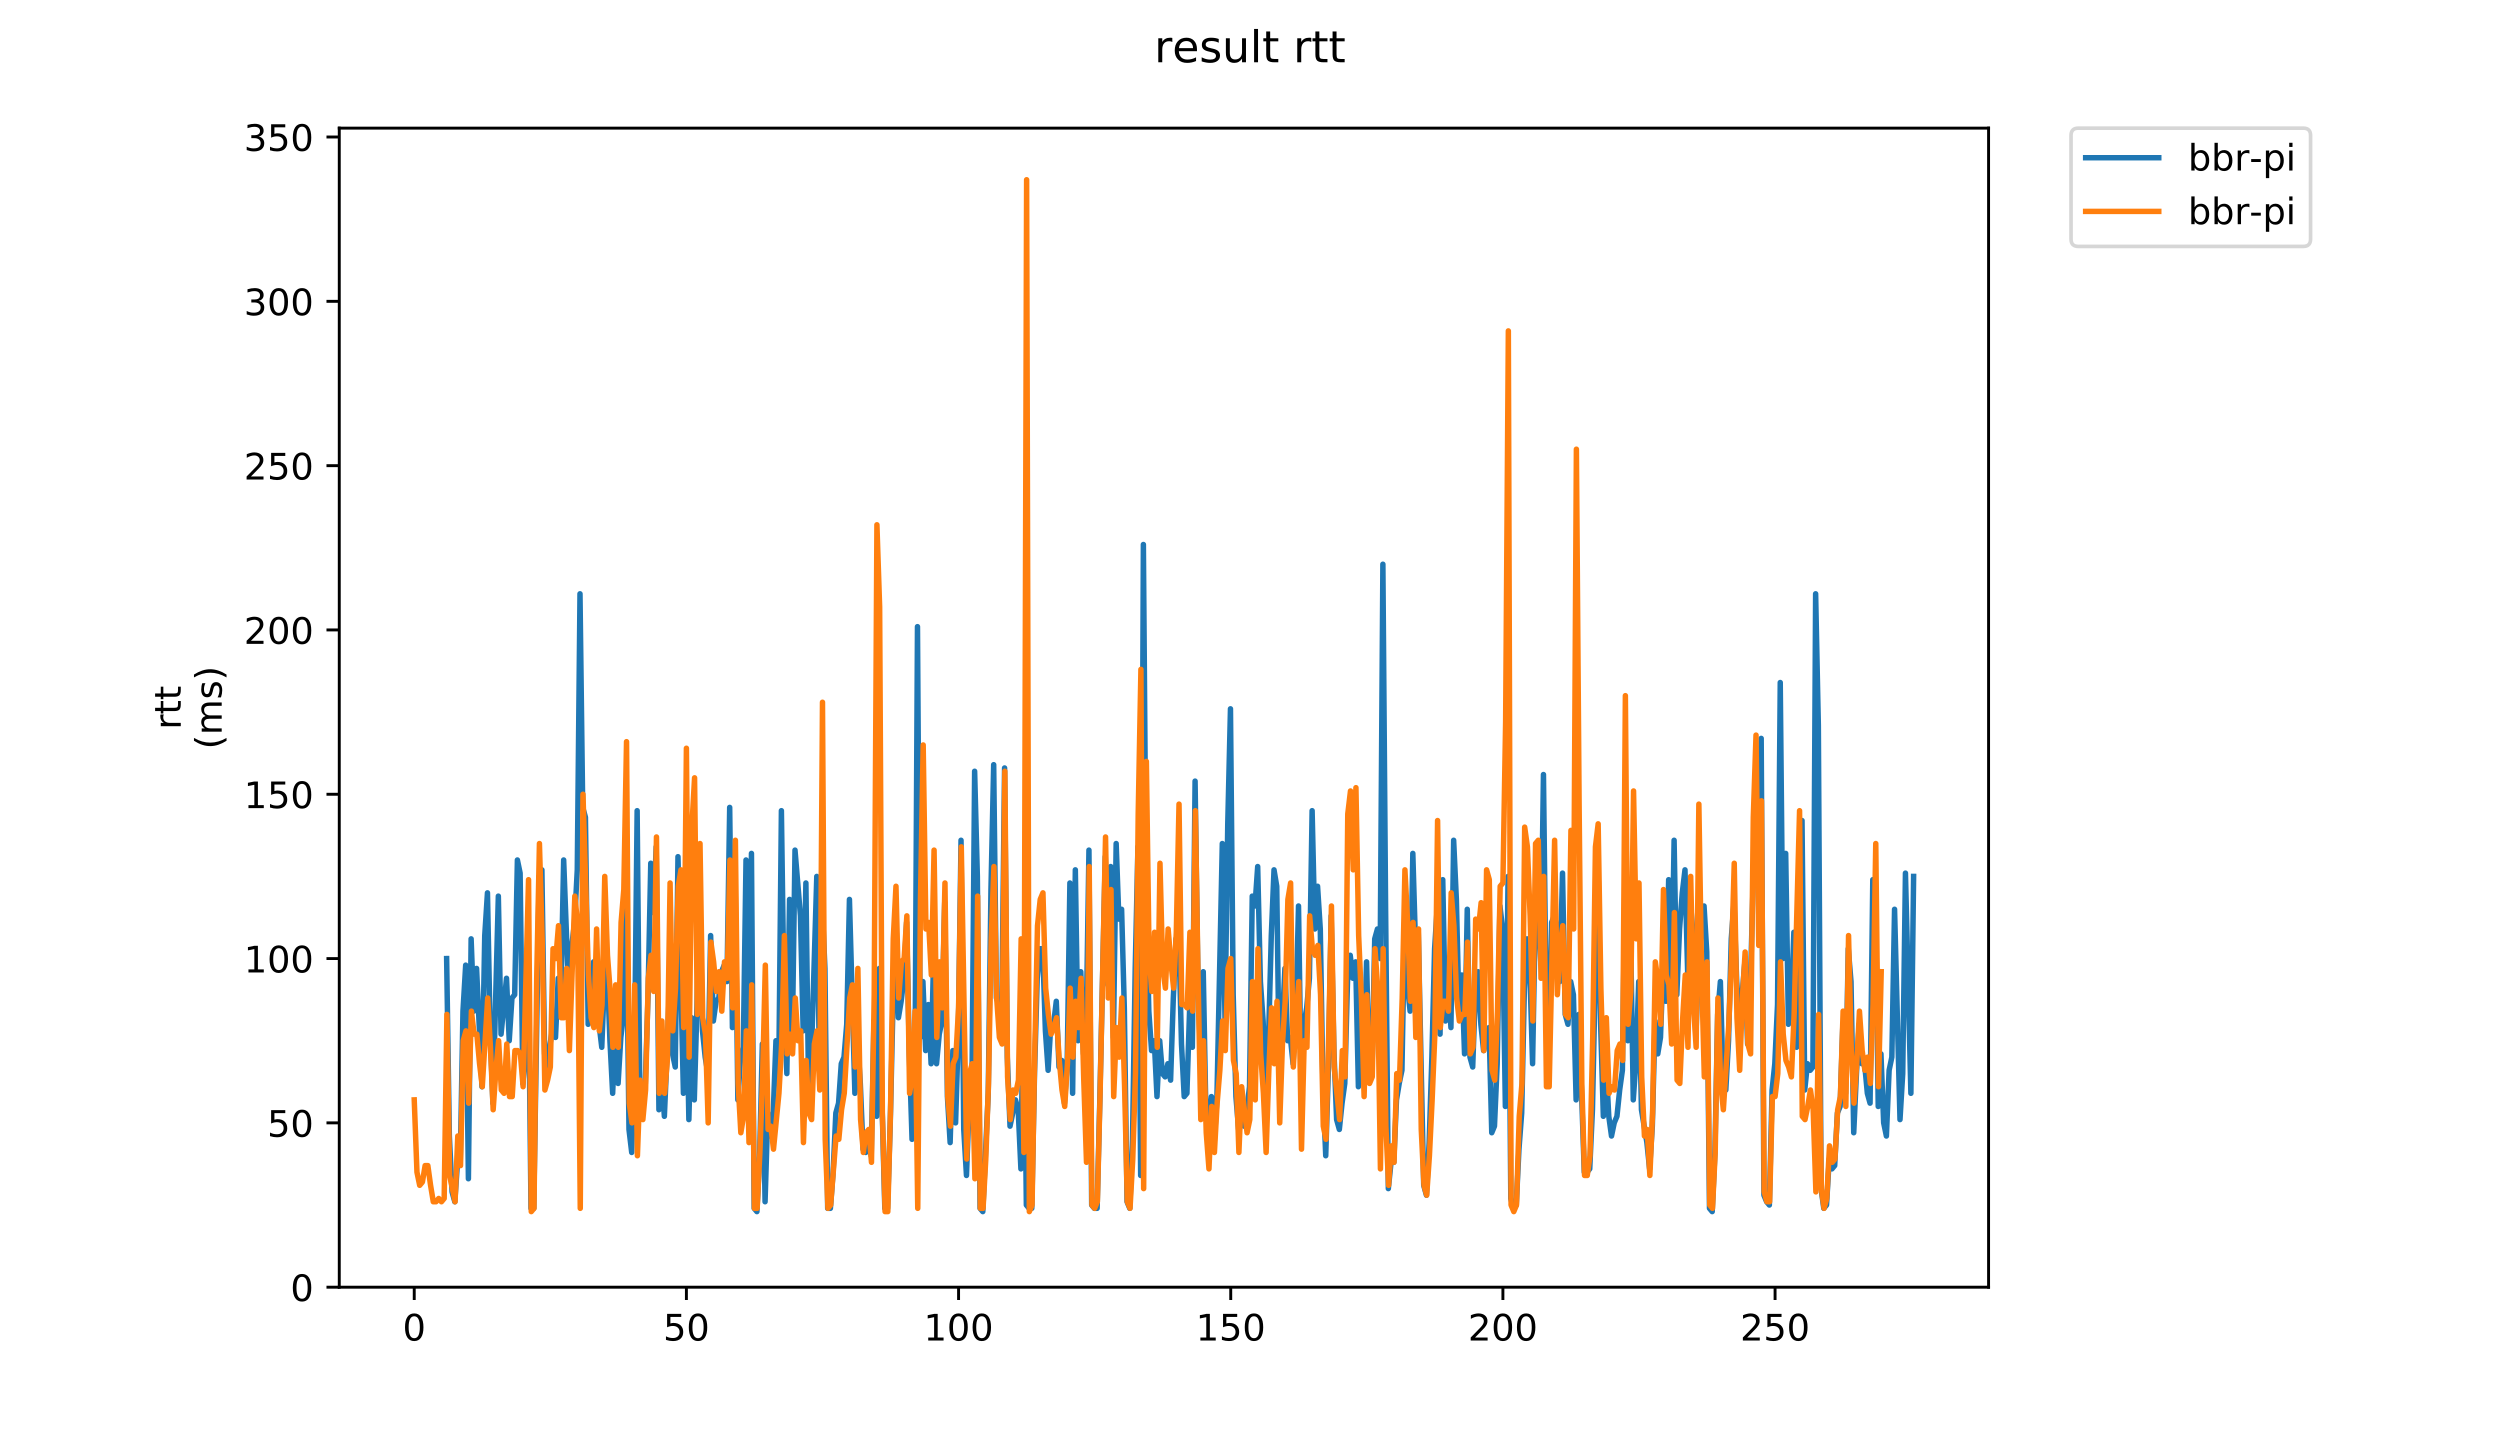 <?xml version="1.0" encoding="utf-8" standalone="no"?>
<!DOCTYPE svg PUBLIC "-//W3C//DTD SVG 1.1//EN"
  "http://www.w3.org/Graphics/SVG/1.1/DTD/svg11.dtd">
<!-- Created with matplotlib (https://matplotlib.org/) -->
<svg height="396pt" version="1.1" viewBox="0 0 684 396" width="684pt" xmlns="http://www.w3.org/2000/svg" xmlns:xlink="http://www.w3.org/1999/xlink">
 <defs>
  <style type="text/css">
*{stroke-linecap:butt;stroke-linejoin:round;}
  </style>
 </defs>
 <g id="figure_1">
  <g id="patch_1">
   <path d="M 0 396 
L 684 396 
L 684 0 
L 0 0 
z
" style="fill:#ffffff;"/>
  </g>
  <g id="axes_1">
   <g id="patch_2">
    <path d="M 92.824 352.174 
L 544.074 352.174 
L 544.074 35.062 
L 92.824 35.062 
z
" style="fill:#ffffff;"/>
   </g>
   <g id="matplotlib.axis_1">
    <g id="xtick_1">
     <g id="line2d_1">
      <defs>
       <path d="M 0 0 
L 0 3.5 
" id="m5949178cce" style="stroke:#000000;stroke-width:0.8;"/>
      </defs>
      <g>
       <use style="stroke:#000000;stroke-width:0.8;" x="113.335" xlink:href="#m5949178cce" y="352.174"/>
      </g>
     </g>
     <g id="text_1">
      <!-- 0 -->
      <defs>
       <path d="M 31.781 66.406 
Q 24.172 66.406 20.328 58.906 
Q 16.5 51.422 16.5 36.375 
Q 16.5 21.391 20.328 13.891 
Q 24.172 6.391 31.781 6.391 
Q 39.453 6.391 43.281 13.891 
Q 47.125 21.391 47.125 36.375 
Q 47.125 51.422 43.281 58.906 
Q 39.453 66.406 31.781 66.406 
z
M 31.781 74.219 
Q 44.047 74.219 50.516 64.516 
Q 56.984 54.828 56.984 36.375 
Q 56.984 17.969 50.516 8.266 
Q 44.047 -1.422 31.781 -1.422 
Q 19.531 -1.422 13.062 8.266 
Q 6.594 17.969 6.594 36.375 
Q 6.594 54.828 13.062 64.516 
Q 19.531 74.219 31.781 74.219 
z
" id="DejaVuSans-48"/>
      </defs>
      <g transform="translate(110.154 366.773)scale(0.1 -0.1)">
       <use xlink:href="#DejaVuSans-48"/>
      </g>
     </g>
    </g>
    <g id="xtick_2">
     <g id="line2d_2">
      <g>
       <use style="stroke:#000000;stroke-width:0.8;" x="187.8" xlink:href="#m5949178cce" y="352.174"/>
      </g>
     </g>
     <g id="text_2">
      <!-- 50 -->
      <defs>
       <path d="M 10.797 72.906 
L 49.516 72.906 
L 49.516 64.594 
L 19.828 64.594 
L 19.828 46.734 
Q 21.969 47.469 24.109 47.828 
Q 26.266 48.188 28.422 48.188 
Q 40.625 48.188 47.75 41.5 
Q 54.891 34.812 54.891 23.391 
Q 54.891 11.625 47.562 5.094 
Q 40.234 -1.422 26.906 -1.422 
Q 22.312 -1.422 17.547 -0.641 
Q 12.797 0.141 7.719 1.703 
L 7.719 11.625 
Q 12.109 9.234 16.797 8.062 
Q 21.484 6.891 26.703 6.891 
Q 35.156 6.891 40.078 11.328 
Q 45.016 15.766 45.016 23.391 
Q 45.016 31 40.078 35.438 
Q 35.156 39.891 26.703 39.891 
Q 22.75 39.891 18.812 39.016 
Q 14.891 38.141 10.797 36.281 
z
" id="DejaVuSans-53"/>
      </defs>
      <g transform="translate(181.437 366.773)scale(0.1 -0.1)">
       <use xlink:href="#DejaVuSans-53"/>
       <use x="63.623" xlink:href="#DejaVuSans-48"/>
      </g>
     </g>
    </g>
    <g id="xtick_3">
     <g id="line2d_3">
      <g>
       <use style="stroke:#000000;stroke-width:0.8;" x="262.265" xlink:href="#m5949178cce" y="352.174"/>
      </g>
     </g>
     <g id="text_3">
      <!-- 100 -->
      <defs>
       <path d="M 12.406 8.297 
L 28.516 8.297 
L 28.516 63.922 
L 10.984 60.406 
L 10.984 69.391 
L 28.422 72.906 
L 38.281 72.906 
L 38.281 8.297 
L 54.391 8.297 
L 54.391 0 
L 12.406 0 
z
" id="DejaVuSans-49"/>
      </defs>
      <g transform="translate(252.721 366.773)scale(0.1 -0.1)">
       <use xlink:href="#DejaVuSans-49"/>
       <use x="63.623" xlink:href="#DejaVuSans-48"/>
       <use x="127.246" xlink:href="#DejaVuSans-48"/>
      </g>
     </g>
    </g>
    <g id="xtick_4">
     <g id="line2d_4">
      <g>
       <use style="stroke:#000000;stroke-width:0.8;" x="336.729" xlink:href="#m5949178cce" y="352.174"/>
      </g>
     </g>
     <g id="text_4">
      <!-- 150 -->
      <g transform="translate(327.185 366.773)scale(0.1 -0.1)">
       <use xlink:href="#DejaVuSans-49"/>
       <use x="63.623" xlink:href="#DejaVuSans-53"/>
       <use x="127.246" xlink:href="#DejaVuSans-48"/>
      </g>
     </g>
    </g>
    <g id="xtick_5">
     <g id="line2d_5">
      <g>
       <use style="stroke:#000000;stroke-width:0.8;" x="411.194" xlink:href="#m5949178cce" y="352.174"/>
      </g>
     </g>
     <g id="text_5">
      <!-- 200 -->
      <defs>
       <path d="M 19.188 8.297 
L 53.609 8.297 
L 53.609 0 
L 7.328 0 
L 7.328 8.297 
Q 12.938 14.109 22.625 23.891 
Q 32.328 33.688 34.812 36.531 
Q 39.547 41.844 41.422 45.531 
Q 43.312 49.219 43.312 52.781 
Q 43.312 58.594 39.234 62.25 
Q 35.156 65.922 28.609 65.922 
Q 23.969 65.922 18.812 64.312 
Q 13.672 62.703 7.812 59.422 
L 7.812 69.391 
Q 13.766 71.781 18.938 73 
Q 24.125 74.219 28.422 74.219 
Q 39.75 74.219 46.484 68.547 
Q 53.219 62.891 53.219 53.422 
Q 53.219 48.922 51.531 44.891 
Q 49.859 40.875 45.406 35.406 
Q 44.188 33.984 37.641 27.219 
Q 31.109 20.453 19.188 8.297 
z
" id="DejaVuSans-50"/>
      </defs>
      <g transform="translate(401.65 366.773)scale(0.1 -0.1)">
       <use xlink:href="#DejaVuSans-50"/>
       <use x="63.623" xlink:href="#DejaVuSans-48"/>
       <use x="127.246" xlink:href="#DejaVuSans-48"/>
      </g>
     </g>
    </g>
    <g id="xtick_6">
     <g id="line2d_6">
      <g>
       <use style="stroke:#000000;stroke-width:0.8;" x="485.659" xlink:href="#m5949178cce" y="352.174"/>
      </g>
     </g>
     <g id="text_6">
      <!-- 250 -->
      <g transform="translate(476.115 366.773)scale(0.1 -0.1)">
       <use xlink:href="#DejaVuSans-50"/>
       <use x="63.623" xlink:href="#DejaVuSans-53"/>
       <use x="127.246" xlink:href="#DejaVuSans-48"/>
      </g>
     </g>
    </g>
   </g>
   <g id="matplotlib.axis_2">
    <g id="ytick_1">
     <g id="line2d_7">
      <defs>
       <path d="M 0 0 
L -3.5 0 
" id="m0027d724c8" style="stroke:#000000;stroke-width:0.8;"/>
      </defs>
      <g>
       <use style="stroke:#000000;stroke-width:0.8;" x="92.824" xlink:href="#m0027d724c8" y="352.174"/>
      </g>
     </g>
     <g id="text_7">
      <!-- 0 -->
      <g transform="translate(79.461 355.973)scale(0.1 -0.1)">
       <use xlink:href="#DejaVuSans-48"/>
      </g>
     </g>
    </g>
    <g id="ytick_2">
     <g id="line2d_8">
      <g>
       <use style="stroke:#000000;stroke-width:0.8;" x="92.824" xlink:href="#m0027d724c8" y="307.219"/>
      </g>
     </g>
     <g id="text_8">
      <!-- 50 -->
      <g transform="translate(73.099 311.019)scale(0.1 -0.1)">
       <use xlink:href="#DejaVuSans-53"/>
       <use x="63.623" xlink:href="#DejaVuSans-48"/>
      </g>
     </g>
    </g>
    <g id="ytick_3">
     <g id="line2d_9">
      <g>
       <use style="stroke:#000000;stroke-width:0.8;" x="92.824" xlink:href="#m0027d724c8" y="262.264"/>
      </g>
     </g>
     <g id="text_9">
      <!-- 100 -->
      <g transform="translate(66.736 266.064)scale(0.1 -0.1)">
       <use xlink:href="#DejaVuSans-49"/>
       <use x="63.623" xlink:href="#DejaVuSans-48"/>
       <use x="127.246" xlink:href="#DejaVuSans-48"/>
      </g>
     </g>
    </g>
    <g id="ytick_4">
     <g id="line2d_10">
      <g>
       <use style="stroke:#000000;stroke-width:0.8;" x="92.824" xlink:href="#m0027d724c8" y="217.31"/>
      </g>
     </g>
     <g id="text_10">
      <!-- 150 -->
      <g transform="translate(66.736 221.109)scale(0.1 -0.1)">
       <use xlink:href="#DejaVuSans-49"/>
       <use x="63.623" xlink:href="#DejaVuSans-53"/>
       <use x="127.246" xlink:href="#DejaVuSans-48"/>
      </g>
     </g>
    </g>
    <g id="ytick_5">
     <g id="line2d_11">
      <g>
       <use style="stroke:#000000;stroke-width:0.8;" x="92.824" xlink:href="#m0027d724c8" y="172.355"/>
      </g>
     </g>
     <g id="text_11">
      <!-- 200 -->
      <g transform="translate(66.736 176.154)scale(0.1 -0.1)">
       <use xlink:href="#DejaVuSans-50"/>
       <use x="63.623" xlink:href="#DejaVuSans-48"/>
       <use x="127.246" xlink:href="#DejaVuSans-48"/>
      </g>
     </g>
    </g>
    <g id="ytick_6">
     <g id="line2d_12">
      <g>
       <use style="stroke:#000000;stroke-width:0.8;" x="92.824" xlink:href="#m0027d724c8" y="127.4"/>
      </g>
     </g>
     <g id="text_12">
      <!-- 250 -->
      <g transform="translate(66.736 131.199)scale(0.1 -0.1)">
       <use xlink:href="#DejaVuSans-50"/>
       <use x="63.623" xlink:href="#DejaVuSans-53"/>
       <use x="127.246" xlink:href="#DejaVuSans-48"/>
      </g>
     </g>
    </g>
    <g id="ytick_7">
     <g id="line2d_13">
      <g>
       <use style="stroke:#000000;stroke-width:0.8;" x="92.824" xlink:href="#m0027d724c8" y="82.445"/>
      </g>
     </g>
     <g id="text_13">
      <!-- 300 -->
      <defs>
       <path d="M 40.578 39.312 
Q 47.656 37.797 51.625 33 
Q 55.609 28.219 55.609 21.188 
Q 55.609 10.406 48.188 4.484 
Q 40.766 -1.422 27.094 -1.422 
Q 22.516 -1.422 17.656 -0.516 
Q 12.797 0.391 7.625 2.203 
L 7.625 11.719 
Q 11.719 9.328 16.594 8.109 
Q 21.484 6.891 26.812 6.891 
Q 36.078 6.891 40.938 10.547 
Q 45.797 14.203 45.797 21.188 
Q 45.797 27.641 41.281 31.266 
Q 36.766 34.906 28.719 34.906 
L 20.219 34.906 
L 20.219 43.016 
L 29.109 43.016 
Q 36.375 43.016 40.234 45.922 
Q 44.094 48.828 44.094 54.297 
Q 44.094 59.906 40.109 62.906 
Q 36.141 65.922 28.719 65.922 
Q 24.656 65.922 20.016 65.031 
Q 15.375 64.156 9.812 62.312 
L 9.812 71.094 
Q 15.438 72.656 20.344 73.438 
Q 25.25 74.219 29.594 74.219 
Q 40.828 74.219 47.359 69.109 
Q 53.906 64.016 53.906 55.328 
Q 53.906 49.266 50.438 45.094 
Q 46.969 40.922 40.578 39.312 
z
" id="DejaVuSans-51"/>
      </defs>
      <g transform="translate(66.736 86.244)scale(0.1 -0.1)">
       <use xlink:href="#DejaVuSans-51"/>
       <use x="63.623" xlink:href="#DejaVuSans-48"/>
       <use x="127.246" xlink:href="#DejaVuSans-48"/>
      </g>
     </g>
    </g>
    <g id="ytick_8">
     <g id="line2d_14">
      <g>
       <use style="stroke:#000000;stroke-width:0.8;" x="92.824" xlink:href="#m0027d724c8" y="37.49"/>
      </g>
     </g>
     <g id="text_14">
      <!-- 350 -->
      <g transform="translate(66.736 41.289)scale(0.1 -0.1)">
       <use xlink:href="#DejaVuSans-51"/>
       <use x="63.623" xlink:href="#DejaVuSans-53"/>
       <use x="127.246" xlink:href="#DejaVuSans-48"/>
      </g>
     </g>
    </g>
    <g id="text_15">
     <!-- rtt -->
     <defs>
      <path d="M 41.109 46.297 
Q 39.594 47.172 37.812 47.578 
Q 36.031 48 33.891 48 
Q 26.266 48 22.188 43.047 
Q 18.109 38.094 18.109 28.812 
L 18.109 0 
L 9.078 0 
L 9.078 54.688 
L 18.109 54.688 
L 18.109 46.188 
Q 20.953 51.172 25.484 53.578 
Q 30.031 56 36.531 56 
Q 37.453 56 38.578 55.875 
Q 39.703 55.766 41.062 55.516 
z
" id="DejaVuSans-114"/>
      <path d="M 18.312 70.219 
L 18.312 54.688 
L 36.812 54.688 
L 36.812 47.703 
L 18.312 47.703 
L 18.312 18.016 
Q 18.312 11.328 20.141 9.422 
Q 21.969 7.516 27.594 7.516 
L 36.812 7.516 
L 36.812 0 
L 27.594 0 
Q 17.188 0 13.234 3.875 
Q 9.281 7.766 9.281 18.016 
L 9.281 47.703 
L 2.688 47.703 
L 2.688 54.688 
L 9.281 54.688 
L 9.281 70.219 
z
" id="DejaVuSans-116"/>
     </defs>
     <g transform="translate(49.459 199.594)rotate(-90)scale(0.1 -0.1)">
      <use xlink:href="#DejaVuSans-114"/>
      <use x="41.113" xlink:href="#DejaVuSans-116"/>
      <use x="80.322" xlink:href="#DejaVuSans-116"/>
     </g>
     <!-- (ms) -->
     <defs>
      <path d="M 31 75.875 
Q 24.469 64.656 21.281 53.656 
Q 18.109 42.672 18.109 31.391 
Q 18.109 20.125 21.312 9.062 
Q 24.516 -2 31 -13.188 
L 23.188 -13.188 
Q 15.875 -1.703 12.234 9.375 
Q 8.594 20.453 8.594 31.391 
Q 8.594 42.281 12.203 53.312 
Q 15.828 64.359 23.188 75.875 
z
" id="DejaVuSans-40"/>
      <path d="M 52 44.188 
Q 55.375 50.25 60.062 53.125 
Q 64.75 56 71.094 56 
Q 79.641 56 84.281 50.016 
Q 88.922 44.047 88.922 33.016 
L 88.922 0 
L 79.891 0 
L 79.891 32.719 
Q 79.891 40.578 77.094 44.375 
Q 74.312 48.188 68.609 48.188 
Q 61.625 48.188 57.562 43.547 
Q 53.516 38.922 53.516 30.906 
L 53.516 0 
L 44.484 0 
L 44.484 32.719 
Q 44.484 40.625 41.703 44.406 
Q 38.922 48.188 33.109 48.188 
Q 26.219 48.188 22.156 43.531 
Q 18.109 38.875 18.109 30.906 
L 18.109 0 
L 9.078 0 
L 9.078 54.688 
L 18.109 54.688 
L 18.109 46.188 
Q 21.188 51.219 25.484 53.609 
Q 29.781 56 35.688 56 
Q 41.656 56 45.828 52.969 
Q 50 49.953 52 44.188 
z
" id="DejaVuSans-109"/>
      <path d="M 44.281 53.078 
L 44.281 44.578 
Q 40.484 46.531 36.375 47.5 
Q 32.281 48.484 27.875 48.484 
Q 21.188 48.484 17.844 46.438 
Q 14.5 44.391 14.5 40.281 
Q 14.5 37.156 16.891 35.375 
Q 19.281 33.594 26.516 31.984 
L 29.594 31.297 
Q 39.156 29.25 43.188 25.516 
Q 47.219 21.781 47.219 15.094 
Q 47.219 7.469 41.188 3.016 
Q 35.156 -1.422 24.609 -1.422 
Q 20.219 -1.422 15.453 -0.562 
Q 10.688 0.297 5.422 2 
L 5.422 11.281 
Q 10.406 8.688 15.234 7.391 
Q 20.062 6.109 24.812 6.109 
Q 31.156 6.109 34.562 8.281 
Q 37.984 10.453 37.984 14.406 
Q 37.984 18.062 35.516 20.016 
Q 33.062 21.969 24.703 23.781 
L 21.578 24.516 
Q 13.234 26.266 9.516 29.906 
Q 5.812 33.547 5.812 39.891 
Q 5.812 47.609 11.281 51.797 
Q 16.75 56 26.812 56 
Q 31.781 56 36.172 55.266 
Q 40.578 54.547 44.281 53.078 
z
" id="DejaVuSans-115"/>
      <path d="M 8.016 75.875 
L 15.828 75.875 
Q 23.141 64.359 26.781 53.312 
Q 30.422 42.281 30.422 31.391 
Q 30.422 20.453 26.781 9.375 
Q 23.141 -1.703 15.828 -13.188 
L 8.016 -13.188 
Q 14.5 -2 17.703 9.062 
Q 20.906 20.125 20.906 31.391 
Q 20.906 42.672 17.703 53.656 
Q 14.5 64.656 8.016 75.875 
z
" id="DejaVuSans-41"/>
     </defs>
     <g transform="translate(60.657 204.995)rotate(-90)scale(0.1 -0.1)">
      <use xlink:href="#DejaVuSans-40"/>
      <use x="39.014" xlink:href="#DejaVuSans-109"/>
      <use x="136.426" xlink:href="#DejaVuSans-115"/>
      <use x="188.525" xlink:href="#DejaVuSans-41"/>
     </g>
    </g>
   </g>
   <g id="line2d_15">
    <path clip-path="url(#p023ac485f6)" d="M 122.198 262.264 
L 122.943 310.816 
L 123.687 326.1 
L 124.432 328.798 
L 125.177 318.008 
L 125.921 318.008 
L 126.666 276.65 
L 127.411 264.063 
L 128.155 322.504 
L 128.9 256.87 
L 129.645 276.65 
L 130.389 264.962 
L 131.878 297.329 
L 132.623 255.971 
L 133.368 244.282 
L 134.112 282.045 
L 134.857 301.825 
L 136.346 245.182 
L 137.091 282.944 
L 138.58 267.659 
L 139.325 284.742 
L 140.07 273.054 
L 140.814 272.154 
L 141.559 235.292 
L 142.304 238.888 
L 143.048 296.43 
L 143.793 288.338 
L 144.537 264.063 
L 145.282 330.596 
L 146.027 330.596 
L 147.516 239.787 
L 148.261 237.989 
L 149.005 288.338 
L 149.75 293.733 
L 150.495 285.641 
L 151.239 281.145 
L 151.984 283.843 
L 152.729 267.659 
L 153.473 271.255 
L 154.218 235.292 
L 155.707 274.852 
L 156.452 258.668 
L 157.196 252.374 
L 157.941 237.989 
L 158.686 162.465 
L 159.43 220.906 
L 160.175 223.603 
L 160.92 280.246 
L 161.664 277.549 
L 162.409 263.164 
L 163.154 270.356 
L 163.898 280.246 
L 164.643 286.54 
L 165.388 267.659 
L 166.132 264.962 
L 166.877 284.742 
L 167.621 299.127 
L 168.366 282.045 
L 169.111 296.43 
L 169.855 283.843 
L 170.6 277.549 
L 171.345 246.98 
L 172.089 309.017 
L 172.834 315.311 
L 173.579 290.136 
L 174.323 221.805 
L 175.068 300.926 
L 175.813 303.623 
L 176.557 296.43 
L 177.302 272.154 
L 178.047 236.191 
L 178.791 249.677 
L 179.536 231.695 
L 180.28 303.623 
L 181.025 294.632 
L 181.77 305.421 
L 182.514 288.338 
L 183.259 266.76 
L 184.004 288.338 
L 184.748 291.935 
L 185.493 234.392 
L 186.982 299.127 
L 187.727 265.861 
L 188.472 306.32 
L 189.216 278.448 
L 189.961 300.926 
L 190.706 274.852 
L 191.45 243.383 
L 192.195 282.045 
L 192.939 289.237 
L 193.684 293.733 
L 194.429 255.971 
L 195.173 279.347 
L 195.918 273.953 
L 196.663 273.054 
L 197.407 265.861 
L 198.152 264.063 
L 198.897 268.558 
L 199.641 220.906 
L 200.386 281.145 
L 201.131 241.585 
L 201.875 300.926 
L 202.62 289.237 
L 203.365 286.54 
L 204.109 235.292 
L 204.854 295.531 
L 205.598 233.493 
L 206.343 330.596 
L 207.088 331.495 
L 207.832 316.21 
L 208.577 285.641 
L 209.322 328.798 
L 210.066 304.522 
L 210.811 310.816 
L 211.556 304.522 
L 212.3 284.742 
L 213.045 295.531 
L 213.79 221.805 
L 214.534 274.852 
L 215.279 293.733 
L 216.024 246.081 
L 216.768 284.742 
L 217.513 232.594 
L 219.002 250.576 
L 219.747 282.045 
L 220.491 241.585 
L 221.236 298.228 
L 221.981 289.237 
L 223.47 239.787 
L 224.215 292.834 
L 224.959 247.879 
L 225.704 264.962 
L 226.449 330.596 
L 227.193 330.596 
L 227.938 320.706 
L 228.683 304.522 
L 229.427 301.825 
L 230.172 291.036 
L 230.916 289.237 
L 231.661 280.246 
L 232.406 246.081 
L 233.895 299.127 
L 234.64 284.742 
L 235.384 296.43 
L 236.129 314.412 
L 236.874 315.311 
L 237.618 309.917 
L 238.363 316.21 
L 239.108 279.347 
L 239.852 305.421 
L 240.597 264.962 
L 241.342 302.724 
L 242.086 330.596 
L 242.831 330.596 
L 243.575 307.219 
L 244.32 274.852 
L 245.065 248.778 
L 245.809 278.448 
L 246.554 273.953 
L 247.299 267.659 
L 248.043 252.374 
L 248.788 288.338 
L 249.533 311.715 
L 250.277 303.623 
L 251.022 171.456 
L 251.767 283.843 
L 252.511 268.558 
L 253.256 287.439 
L 254 274.852 
L 254.745 291.036 
L 255.49 259.567 
L 256.234 291.036 
L 256.979 282.944 
L 257.724 279.347 
L 258.468 246.98 
L 259.213 300.027 
L 259.958 312.614 
L 260.702 287.439 
L 261.447 307.219 
L 262.192 282.944 
L 262.936 229.897 
L 263.681 309.017 
L 264.426 321.605 
L 265.17 301.825 
L 265.915 298.228 
L 266.659 211.016 
L 267.404 239.787 
L 268.149 330.596 
L 268.893 331.495 
L 270.383 299.127 
L 271.127 243.383 
L 271.872 209.218 
L 272.617 273.054 
L 273.361 274.852 
L 274.106 274.852 
L 274.851 210.117 
L 275.595 289.237 
L 276.34 308.118 
L 277.829 300.926 
L 278.574 303.623 
L 279.318 319.807 
L 280.063 264.063 
L 280.808 329.697 
L 281.552 330.596 
L 282.297 330.596 
L 283.042 293.733 
L 283.786 267.659 
L 284.531 259.567 
L 285.276 259.567 
L 286.02 282.045 
L 286.765 292.834 
L 287.51 280.246 
L 288.254 280.246 
L 288.999 273.953 
L 289.744 291.935 
L 290.488 290.136 
L 291.233 301.825 
L 291.977 291.036 
L 292.722 241.585 
L 293.467 299.127 
L 294.211 237.989 
L 294.956 284.742 
L 295.701 265.861 
L 296.445 288.338 
L 297.19 280.246 
L 297.935 232.594 
L 298.679 329.697 
L 299.424 330.596 
L 300.169 330.596 
L 300.913 300.926 
L 302.403 234.392 
L 303.147 269.457 
L 303.892 237.09 
L 304.636 283.843 
L 305.381 230.796 
L 306.126 251.475 
L 306.87 248.778 
L 307.615 275.751 
L 308.36 328.798 
L 309.104 330.596 
L 309.849 311.715 
L 310.594 264.962 
L 311.338 231.695 
L 312.083 321.605 
L 312.828 148.978 
L 313.572 243.383 
L 314.317 276.65 
L 315.062 287.439 
L 315.806 284.742 
L 316.551 300.027 
L 317.295 284.742 
L 318.04 293.733 
L 318.785 294.632 
L 319.529 291.036 
L 320.274 295.531 
L 321.019 273.054 
L 321.763 256.87 
L 322.508 255.072 
L 323.253 285.641 
L 323.997 300.027 
L 324.742 299.127 
L 325.487 275.751 
L 326.231 286.54 
L 326.976 213.713 
L 327.721 266.76 
L 328.465 289.237 
L 329.21 265.861 
L 329.954 305.421 
L 330.699 308.118 
L 331.444 300.027 
L 332.188 312.614 
L 332.933 300.926 
L 334.422 230.796 
L 335.167 279.347 
L 335.912 225.401 
L 336.656 193.933 
L 337.401 272.154 
L 338.146 300.027 
L 338.89 309.017 
L 339.635 298.228 
L 340.379 308.118 
L 341.124 303.623 
L 341.869 297.329 
L 342.613 245.182 
L 343.358 247.879 
L 344.103 237.09 
L 344.847 268.558 
L 345.592 279.347 
L 346.337 298.228 
L 347.081 283.843 
L 347.826 255.971 
L 348.571 237.989 
L 349.315 242.484 
L 350.06 296.43 
L 351.549 264.962 
L 352.294 284.742 
L 353.038 283.843 
L 353.783 291.036 
L 354.528 278.448 
L 355.272 247.879 
L 356.017 297.329 
L 356.762 280.246 
L 357.506 275.751 
L 358.251 267.659 
L 358.996 221.805 
L 359.74 254.173 
L 360.485 242.484 
L 361.23 254.173 
L 361.974 298.228 
L 362.719 316.21 
L 363.464 291.935 
L 364.208 250.576 
L 364.953 287.439 
L 365.697 306.32 
L 366.442 309.017 
L 367.187 301.825 
L 367.931 296.43 
L 368.676 268.558 
L 369.421 261.365 
L 370.165 267.659 
L 370.91 263.164 
L 371.655 297.329 
L 372.399 273.953 
L 373.144 288.338 
L 373.889 263.164 
L 374.633 292.834 
L 375.378 293.733 
L 376.123 256.87 
L 376.867 254.173 
L 377.612 262.264 
L 378.356 154.373 
L 379.101 248.778 
L 379.846 325.201 
L 380.59 318.008 
L 381.335 318.008 
L 382.08 300.926 
L 382.824 296.43 
L 383.569 292.834 
L 384.314 252.374 
L 385.058 269.457 
L 385.803 276.65 
L 386.548 233.493 
L 387.292 258.668 
L 388.037 255.072 
L 389.526 324.302 
L 390.271 326.999 
L 391.015 312.614 
L 391.76 289.237 
L 392.505 259.567 
L 393.249 247.879 
L 393.994 282.944 
L 394.739 240.686 
L 395.483 279.347 
L 396.228 268.558 
L 396.973 281.145 
L 397.717 229.897 
L 398.462 246.081 
L 399.207 277.549 
L 399.951 266.76 
L 400.696 288.338 
L 401.441 248.778 
L 402.185 289.237 
L 402.93 291.935 
L 403.674 271.255 
L 404.419 265.861 
L 405.164 280.246 
L 405.908 287.439 
L 406.653 284.742 
L 407.398 281.145 
L 408.142 309.917 
L 408.887 308.118 
L 409.632 291.036 
L 410.376 247.879 
L 411.121 254.173 
L 411.866 302.724 
L 412.61 239.787 
L 413.355 327.899 
L 414.099 330.596 
L 414.844 329.697 
L 415.589 314.412 
L 416.333 304.522 
L 417.078 270.356 
L 417.823 256.87 
L 418.567 265.861 
L 419.312 291.036 
L 420.057 250.576 
L 420.801 244.282 
L 421.546 263.164 
L 422.291 211.915 
L 423.035 275.751 
L 423.78 289.237 
L 424.525 252.374 
L 425.269 250.576 
L 426.014 254.173 
L 426.758 268.558 
L 427.503 238.888 
L 428.248 277.549 
L 428.992 280.246 
L 429.737 268.558 
L 430.482 272.154 
L 431.226 300.926 
L 431.971 277.549 
L 433.46 320.706 
L 434.205 320.706 
L 434.95 319.807 
L 435.694 303.623 
L 437.184 234.392 
L 437.928 280.246 
L 438.673 305.421 
L 439.417 291.036 
L 440.162 305.421 
L 440.907 310.816 
L 441.651 307.219 
L 442.396 305.421 
L 443.141 298.228 
L 443.885 292.834 
L 444.63 237.989 
L 445.375 284.742 
L 446.119 255.072 
L 446.864 300.926 
L 447.609 290.136 
L 448.353 268.558 
L 449.098 303.623 
L 450.587 312.614 
L 451.332 319.807 
L 452.076 308.118 
L 452.821 279.347 
L 453.566 288.338 
L 454.31 283.843 
L 455.055 263.164 
L 455.8 273.953 
L 456.544 240.686 
L 457.289 274.852 
L 458.034 229.897 
L 458.778 272.154 
L 459.523 254.173 
L 460.268 244.282 
L 461.012 237.989 
L 461.757 266.76 
L 462.502 246.98 
L 463.246 255.971 
L 463.991 283.843 
L 464.735 262.264 
L 465.48 254.173 
L 466.225 247.879 
L 466.969 260.466 
L 467.714 330.596 
L 468.459 331.495 
L 469.203 315.311 
L 469.948 277.549 
L 470.693 268.558 
L 471.437 295.531 
L 472.182 298.228 
L 472.927 284.742 
L 473.671 256.87 
L 474.416 246.98 
L 475.161 268.558 
L 475.905 279.347 
L 476.65 272.154 
L 477.394 263.164 
L 478.139 285.641 
L 478.884 270.356 
L 479.628 242.484 
L 480.373 222.704 
L 481.118 230.796 
L 481.862 202.025 
L 482.607 326.999 
L 483.352 328.798 
L 484.096 329.697 
L 484.841 298.228 
L 485.586 291.036 
L 486.33 274.852 
L 487.075 186.74 
L 487.82 262.264 
L 488.564 233.493 
L 489.309 280.246 
L 490.053 275.751 
L 490.798 255.072 
L 491.543 286.54 
L 492.287 272.154 
L 493.032 224.502 
L 493.777 298.228 
L 494.521 291.036 
L 495.266 292.834 
L 496.011 291.935 
L 496.755 162.465 
L 497.5 198.429 
L 498.245 325.201 
L 498.989 330.596 
L 499.734 329.697 
L 500.478 317.109 
L 501.223 319.807 
L 501.968 318.908 
L 502.712 304.522 
L 503.457 302.724 
L 504.202 280.246 
L 504.946 299.127 
L 505.691 259.567 
L 506.436 268.558 
L 507.18 309.917 
L 507.925 293.733 
L 508.67 280.246 
L 509.414 291.036 
L 510.159 291.036 
L 510.904 299.127 
L 511.648 301.825 
L 512.393 240.686 
L 513.137 246.081 
L 513.882 302.724 
L 514.627 288.338 
L 515.371 307.219 
L 516.116 310.816 
L 516.861 292.834 
L 517.605 289.237 
L 518.35 248.778 
L 519.839 306.32 
L 520.584 293.733 
L 521.329 238.888 
L 522.818 299.127 
L 523.563 239.787 
L 523.563 239.787 
" style="fill:none;stroke:#1f77b4;stroke-linecap:square;stroke-width:1.5;"/>
   </g>
   <g id="line2d_16">
    <path clip-path="url(#p023ac485f6)" d="M 113.335 300.926 
L 114.08 320.706 
L 114.825 324.302 
L 115.569 323.403 
L 116.314 318.908 
L 117.059 318.908 
L 117.803 324.302 
L 118.548 328.798 
L 119.292 328.798 
L 120.037 327.899 
L 120.782 328.798 
L 121.526 327.899 
L 122.271 277.549 
L 123.016 321.605 
L 124.505 328.798 
L 125.25 310.816 
L 125.994 318.908 
L 126.739 284.742 
L 127.484 282.045 
L 128.228 301.825 
L 128.973 276.65 
L 129.717 282.944 
L 130.462 282.944 
L 131.207 291.036 
L 131.951 297.329 
L 133.441 273.054 
L 134.185 286.54 
L 134.93 303.623 
L 135.675 292.834 
L 136.419 284.742 
L 137.164 298.228 
L 137.909 299.127 
L 138.653 285.641 
L 139.398 300.027 
L 140.143 300.027 
L 140.887 287.439 
L 141.632 287.439 
L 142.376 288.338 
L 143.121 297.329 
L 144.61 240.686 
L 145.355 331.495 
L 146.1 330.596 
L 146.844 267.659 
L 147.589 230.796 
L 148.334 256.87 
L 149.078 298.228 
L 149.823 295.531 
L 150.568 291.935 
L 151.312 259.567 
L 152.057 262.264 
L 152.802 253.273 
L 153.546 278.448 
L 154.291 278.448 
L 155.035 264.962 
L 155.78 287.439 
L 157.269 245.182 
L 158.014 252.374 
L 158.759 330.596 
L 159.503 217.31 
L 160.993 266.76 
L 161.737 278.448 
L 162.482 281.145 
L 163.227 254.173 
L 163.971 282.045 
L 164.716 274.852 
L 165.461 239.787 
L 166.205 261.365 
L 166.95 271.255 
L 167.694 286.54 
L 168.439 269.457 
L 169.184 286.54 
L 169.928 252.374 
L 170.673 243.383 
L 171.418 202.924 
L 172.162 301.825 
L 172.907 307.219 
L 173.652 269.457 
L 174.396 316.21 
L 175.141 295.531 
L 175.886 306.32 
L 176.63 298.228 
L 177.375 267.659 
L 178.12 261.365 
L 178.864 271.255 
L 179.609 228.998 
L 180.353 299.127 
L 181.098 279.347 
L 181.843 299.127 
L 182.587 290.136 
L 183.332 241.585 
L 184.077 282.045 
L 184.821 270.356 
L 185.566 242.484 
L 186.311 237.989 
L 187.055 281.145 
L 187.8 204.722 
L 188.545 289.237 
L 189.289 226.301 
L 190.034 212.814 
L 190.779 277.549 
L 191.523 230.796 
L 192.268 278.448 
L 193.012 282.944 
L 193.757 307.219 
L 194.502 257.769 
L 195.246 263.164 
L 195.991 271.255 
L 196.736 265.861 
L 197.48 276.65 
L 198.225 263.164 
L 198.97 267.659 
L 199.714 235.292 
L 200.459 275.751 
L 201.204 229.897 
L 201.948 296.43 
L 202.693 309.917 
L 203.438 305.421 
L 204.182 282.045 
L 204.927 312.614 
L 205.671 269.457 
L 206.416 330.596 
L 207.161 330.596 
L 207.905 315.311 
L 208.65 294.632 
L 209.395 264.063 
L 210.139 309.017 
L 210.884 308.118 
L 211.629 314.412 
L 213.118 299.127 
L 213.863 285.641 
L 214.607 255.971 
L 215.352 288.338 
L 216.096 282.944 
L 216.841 288.338 
L 217.586 273.054 
L 218.33 284.742 
L 219.075 282.045 
L 219.82 312.614 
L 220.564 290.136 
L 221.309 304.522 
L 222.054 306.32 
L 222.798 285.641 
L 223.543 282.045 
L 224.288 298.228 
L 225.032 192.135 
L 225.777 311.715 
L 226.522 330.596 
L 227.266 329.697 
L 228.755 310.816 
L 229.5 311.715 
L 230.245 303.623 
L 230.989 299.127 
L 232.479 273.054 
L 233.223 269.457 
L 233.968 291.935 
L 234.713 264.962 
L 235.457 306.32 
L 236.202 315.311 
L 236.947 309.917 
L 237.691 309.017 
L 238.436 318.008 
L 239.181 272.154 
L 239.925 143.584 
L 240.67 166.061 
L 241.414 304.522 
L 242.159 331.495 
L 242.904 331.495 
L 243.648 303.623 
L 244.393 256.87 
L 245.138 242.484 
L 245.882 273.054 
L 246.627 263.164 
L 247.372 262.264 
L 248.116 250.576 
L 248.861 299.127 
L 249.606 294.632 
L 250.35 276.65 
L 251.095 330.596 
L 251.84 246.081 
L 252.584 203.823 
L 253.329 254.173 
L 254.073 252.374 
L 254.818 266.76 
L 255.563 232.594 
L 256.307 283.843 
L 257.052 263.164 
L 257.797 275.751 
L 258.541 241.585 
L 259.286 300.027 
L 260.031 308.118 
L 260.775 291.036 
L 261.52 289.237 
L 262.265 275.751 
L 263.009 231.695 
L 264.499 317.109 
L 265.243 293.733 
L 265.988 291.036 
L 266.732 322.504 
L 267.477 245.182 
L 268.222 330.596 
L 268.966 330.596 
L 269.711 317.109 
L 270.456 296.43 
L 271.2 256.87 
L 271.945 237.09 
L 272.69 273.054 
L 273.434 283.843 
L 274.179 285.641 
L 274.924 211.016 
L 275.668 294.632 
L 276.413 306.32 
L 277.158 298.228 
L 277.902 299.127 
L 278.647 295.531 
L 279.391 256.87 
L 280.136 315.311 
L 280.881 49.178 
L 281.625 331.495 
L 282.37 329.697 
L 283.115 287.439 
L 283.859 253.273 
L 284.604 246.081 
L 285.349 244.282 
L 286.093 270.356 
L 286.838 277.549 
L 287.583 282.944 
L 288.327 281.145 
L 289.072 278.448 
L 289.817 290.136 
L 290.561 298.228 
L 291.306 302.724 
L 292.05 291.036 
L 292.795 270.356 
L 293.54 289.237 
L 294.284 273.953 
L 295.029 281.145 
L 295.774 267.659 
L 296.518 295.531 
L 297.263 318.008 
L 298.008 237.09 
L 298.752 329.697 
L 299.497 330.596 
L 300.242 328.798 
L 300.986 299.127 
L 302.475 228.998 
L 303.22 273.054 
L 303.965 243.383 
L 304.709 300.027 
L 305.454 281.145 
L 306.199 289.237 
L 306.943 273.054 
L 307.688 297.329 
L 308.433 328.798 
L 309.177 330.596 
L 309.922 317.109 
L 310.667 293.733 
L 311.411 222.704 
L 312.156 183.144 
L 312.901 325.201 
L 313.645 208.319 
L 314.39 261.365 
L 315.134 271.255 
L 315.879 255.072 
L 316.624 286.54 
L 317.368 236.191 
L 318.113 264.962 
L 318.858 270.356 
L 319.602 254.173 
L 320.347 263.164 
L 321.092 270.356 
L 321.836 255.072 
L 322.581 220.007 
L 323.326 274.852 
L 324.07 274.852 
L 324.815 275.751 
L 325.56 255.072 
L 326.304 276.65 
L 327.049 221.805 
L 327.793 267.659 
L 328.538 306.32 
L 329.283 284.742 
L 330.027 309.917 
L 330.772 319.807 
L 331.517 302.724 
L 332.261 315.311 
L 333.006 301.825 
L 333.751 292.834 
L 334.495 279.347 
L 335.24 287.439 
L 335.985 264.962 
L 336.729 262.264 
L 337.474 290.136 
L 338.219 293.733 
L 338.963 315.311 
L 339.708 297.329 
L 341.197 309.917 
L 341.942 306.32 
L 342.686 268.558 
L 343.431 300.926 
L 344.176 259.567 
L 344.92 288.338 
L 345.665 299.127 
L 346.41 315.311 
L 347.154 292.834 
L 347.899 275.751 
L 348.644 291.036 
L 349.388 273.953 
L 350.133 307.219 
L 350.878 285.641 
L 351.622 273.953 
L 352.367 246.081 
L 353.111 241.585 
L 353.856 291.935 
L 354.601 278.448 
L 355.345 268.558 
L 356.09 314.412 
L 356.835 284.742 
L 357.579 286.54 
L 358.324 250.576 
L 359.069 259.567 
L 359.813 261.365 
L 360.558 258.668 
L 361.303 272.154 
L 362.047 308.118 
L 362.792 311.715 
L 363.537 282.944 
L 364.281 247.879 
L 365.026 291.935 
L 366.515 306.32 
L 367.26 287.439 
L 368.004 294.632 
L 368.749 222.704 
L 369.494 216.41 
L 370.238 237.989 
L 370.983 215.511 
L 371.728 255.971 
L 372.472 273.054 
L 373.217 300.027 
L 373.962 272.154 
L 374.706 296.43 
L 375.451 294.632 
L 376.196 259.567 
L 376.94 270.356 
L 377.685 319.807 
L 378.429 259.567 
L 379.174 308.118 
L 379.919 324.302 
L 380.663 313.513 
L 381.408 318.008 
L 382.153 293.733 
L 382.897 295.531 
L 383.642 273.054 
L 384.387 237.989 
L 385.131 252.374 
L 385.876 273.953 
L 386.621 252.374 
L 387.365 283.843 
L 388.11 254.173 
L 388.854 309.017 
L 389.599 324.302 
L 390.344 326.999 
L 391.088 316.21 
L 391.833 300.926 
L 392.578 282.944 
L 393.322 224.502 
L 394.067 281.145 
L 394.812 273.953 
L 395.556 273.953 
L 396.301 276.65 
L 397.046 244.282 
L 397.79 253.273 
L 398.535 273.054 
L 399.28 279.347 
L 400.024 277.549 
L 400.769 277.549 
L 401.513 257.769 
L 402.258 288.338 
L 403.003 286.54 
L 403.747 251.475 
L 404.492 254.173 
L 405.237 246.98 
L 405.981 287.439 
L 406.726 237.989 
L 407.471 240.686 
L 408.215 292.834 
L 408.96 295.531 
L 409.705 276.65 
L 410.449 242.484 
L 411.194 241.585 
L 411.939 197.529 
L 412.683 90.537 
L 413.428 329.697 
L 414.172 331.495 
L 414.917 329.697 
L 415.662 305.421 
L 416.406 296.43 
L 417.151 226.301 
L 417.896 231.695 
L 418.64 250.576 
L 419.385 279.347 
L 420.13 230.796 
L 420.874 229.897 
L 421.619 267.659 
L 422.364 239.787 
L 423.108 297.329 
L 423.853 297.329 
L 425.342 229.897 
L 426.087 272.154 
L 426.831 258.668 
L 427.576 253.273 
L 428.321 277.549 
L 429.065 278.448 
L 429.81 227.2 
L 430.555 254.173 
L 431.299 122.904 
L 432.044 220.007 
L 432.789 296.43 
L 433.533 321.605 
L 434.278 321.605 
L 435.023 316.21 
L 435.767 283.843 
L 436.512 231.695 
L 437.257 225.401 
L 438.001 270.356 
L 438.746 295.531 
L 439.49 278.448 
L 440.235 299.127 
L 440.98 297.329 
L 441.724 298.228 
L 442.469 287.439 
L 443.214 285.641 
L 443.958 290.136 
L 444.703 190.337 
L 445.448 280.246 
L 446.192 271.255 
L 446.937 216.41 
L 447.682 256.87 
L 448.426 241.585 
L 449.171 294.632 
L 449.916 310.816 
L 450.66 309.017 
L 451.405 321.605 
L 452.149 304.522 
L 452.894 263.164 
L 453.639 268.558 
L 454.383 280.246 
L 455.128 243.383 
L 455.873 266.76 
L 456.617 269.457 
L 457.362 285.641 
L 458.107 249.677 
L 458.851 295.531 
L 459.596 296.43 
L 460.341 279.347 
L 461.085 266.76 
L 461.83 286.54 
L 462.575 239.787 
L 463.319 274.852 
L 464.064 286.54 
L 464.808 220.007 
L 465.553 265.861 
L 466.298 294.632 
L 467.042 263.164 
L 467.787 329.697 
L 468.532 330.596 
L 469.276 315.311 
L 470.021 273.054 
L 470.766 296.43 
L 471.51 303.623 
L 473 280.246 
L 473.744 262.264 
L 474.489 236.191 
L 475.233 278.448 
L 475.978 292.834 
L 476.723 273.054 
L 477.467 260.466 
L 478.212 285.641 
L 478.957 288.338 
L 479.701 223.603 
L 480.446 201.126 
L 481.191 258.668 
L 481.935 219.108 
L 482.68 326.1 
L 483.425 328.798 
L 484.169 328.798 
L 484.914 300.027 
L 485.659 300.027 
L 486.403 293.733 
L 487.148 263.164 
L 487.892 282.944 
L 488.637 290.136 
L 489.382 291.935 
L 490.126 294.632 
L 490.871 277.549 
L 492.36 221.805 
L 493.105 305.421 
L 493.85 306.32 
L 494.594 302.724 
L 495.339 298.228 
L 496.084 303.623 
L 496.828 326.1 
L 497.573 277.549 
L 498.318 325.201 
L 499.062 330.596 
L 499.807 327.899 
L 500.551 313.513 
L 501.296 318.008 
L 502.041 317.109 
L 502.785 303.623 
L 503.53 300.027 
L 504.275 276.65 
L 505.019 302.724 
L 505.764 255.971 
L 506.509 287.439 
L 507.253 301.825 
L 507.998 291.036 
L 508.743 276.65 
L 509.487 287.439 
L 510.232 292.834 
L 510.977 289.237 
L 511.721 296.43 
L 512.466 274.852 
L 513.21 230.796 
L 513.955 297.329 
L 514.7 265.861 
L 514.7 265.861 
" style="fill:none;stroke:#ff7f0e;stroke-linecap:square;stroke-width:1.5;"/>
   </g>
   <g id="patch_3">
    <path d="M 92.824 352.174 
L 92.824 35.062 
" style="fill:none;stroke:#000000;stroke-linecap:square;stroke-linejoin:miter;stroke-width:0.8;"/>
   </g>
   <g id="patch_4">
    <path d="M 544.074 352.174 
L 544.074 35.062 
" style="fill:none;stroke:#000000;stroke-linecap:square;stroke-linejoin:miter;stroke-width:0.8;"/>
   </g>
   <g id="patch_5">
    <path d="M 92.824 352.174 
L 544.074 352.174 
" style="fill:none;stroke:#000000;stroke-linecap:square;stroke-linejoin:miter;stroke-width:0.8;"/>
   </g>
   <g id="patch_6">
    <path d="M 92.824 35.062 
L 544.074 35.062 
" style="fill:none;stroke:#000000;stroke-linecap:square;stroke-linejoin:miter;stroke-width:0.8;"/>
   </g>
   <g id="legend_1">
    <g id="patch_7">
     <path d="M 568.636 67.419 
L 630.169 67.419 
Q 632.169 67.419 632.169 65.419 
L 632.169 37.062 
Q 632.169 35.062 630.169 35.062 
L 568.636 35.062 
Q 566.636 35.062 566.636 37.062 
L 566.636 65.419 
Q 566.636 67.419 568.636 67.419 
z
" style="fill:#ffffff;opacity:0.8;stroke:#cccccc;stroke-linejoin:miter;"/>
    </g>
    <g id="line2d_17">
     <path d="M 570.636 43.161 
L 590.636 43.161 
" style="fill:none;stroke:#1f77b4;stroke-linecap:square;stroke-width:1.5;"/>
    </g>
    <g id="line2d_18"/>
    <g id="text_16">
     <!-- bbr-pi -->
     <defs>
      <path d="M 48.688 27.297 
Q 48.688 37.203 44.609 42.844 
Q 40.531 48.484 33.406 48.484 
Q 26.266 48.484 22.188 42.844 
Q 18.109 37.203 18.109 27.297 
Q 18.109 17.391 22.188 11.75 
Q 26.266 6.109 33.406 6.109 
Q 40.531 6.109 44.609 11.75 
Q 48.688 17.391 48.688 27.297 
z
M 18.109 46.391 
Q 20.953 51.266 25.266 53.625 
Q 29.594 56 35.594 56 
Q 45.562 56 51.781 48.094 
Q 58.016 40.188 58.016 27.297 
Q 58.016 14.406 51.781 6.484 
Q 45.562 -1.422 35.594 -1.422 
Q 29.594 -1.422 25.266 0.953 
Q 20.953 3.328 18.109 8.203 
L 18.109 0 
L 9.078 0 
L 9.078 75.984 
L 18.109 75.984 
z
" id="DejaVuSans-98"/>
      <path d="M 4.891 31.391 
L 31.203 31.391 
L 31.203 23.391 
L 4.891 23.391 
z
" id="DejaVuSans-45"/>
      <path d="M 18.109 8.203 
L 18.109 -20.797 
L 9.078 -20.797 
L 9.078 54.688 
L 18.109 54.688 
L 18.109 46.391 
Q 20.953 51.266 25.266 53.625 
Q 29.594 56 35.594 56 
Q 45.562 56 51.781 48.094 
Q 58.016 40.188 58.016 27.297 
Q 58.016 14.406 51.781 6.484 
Q 45.562 -1.422 35.594 -1.422 
Q 29.594 -1.422 25.266 0.953 
Q 20.953 3.328 18.109 8.203 
z
M 48.688 27.297 
Q 48.688 37.203 44.609 42.844 
Q 40.531 48.484 33.406 48.484 
Q 26.266 48.484 22.188 42.844 
Q 18.109 37.203 18.109 27.297 
Q 18.109 17.391 22.188 11.75 
Q 26.266 6.109 33.406 6.109 
Q 40.531 6.109 44.609 11.75 
Q 48.688 17.391 48.688 27.297 
z
" id="DejaVuSans-112"/>
      <path d="M 9.422 54.688 
L 18.406 54.688 
L 18.406 0 
L 9.422 0 
z
M 9.422 75.984 
L 18.406 75.984 
L 18.406 64.594 
L 9.422 64.594 
z
" id="DejaVuSans-105"/>
     </defs>
     <g transform="translate(598.636 46.661)scale(0.1 -0.1)">
      <use xlink:href="#DejaVuSans-98"/>
      <use x="63.477" xlink:href="#DejaVuSans-98"/>
      <use x="126.953" xlink:href="#DejaVuSans-114"/>
      <use x="167.973" xlink:href="#DejaVuSans-45"/>
      <use x="204.057" xlink:href="#DejaVuSans-112"/>
      <use x="267.533" xlink:href="#DejaVuSans-105"/>
     </g>
    </g>
    <g id="line2d_19">
     <path d="M 570.636 57.839 
L 590.636 57.839 
" style="fill:none;stroke:#ff7f0e;stroke-linecap:square;stroke-width:1.5;"/>
    </g>
    <g id="line2d_20"/>
    <g id="text_17">
     <!-- bbr-pi -->
     <g transform="translate(598.636 61.339)scale(0.1 -0.1)">
      <use xlink:href="#DejaVuSans-98"/>
      <use x="63.477" xlink:href="#DejaVuSans-98"/>
      <use x="126.953" xlink:href="#DejaVuSans-114"/>
      <use x="167.973" xlink:href="#DejaVuSans-45"/>
      <use x="204.057" xlink:href="#DejaVuSans-112"/>
      <use x="267.533" xlink:href="#DejaVuSans-105"/>
     </g>
    </g>
   </g>
  </g>
  <g id="text_18">
   <!-- result rtt -->
   <defs>
    <path d="M 56.203 29.594 
L 56.203 25.203 
L 14.891 25.203 
Q 15.484 15.922 20.484 11.062 
Q 25.484 6.203 34.422 6.203 
Q 39.594 6.203 44.453 7.469 
Q 49.312 8.734 54.109 11.281 
L 54.109 2.781 
Q 49.266 0.734 44.188 -0.344 
Q 39.109 -1.422 33.891 -1.422 
Q 20.797 -1.422 13.156 6.188 
Q 5.516 13.812 5.516 26.812 
Q 5.516 40.234 12.766 48.109 
Q 20.016 56 32.328 56 
Q 43.359 56 49.781 48.891 
Q 56.203 41.797 56.203 29.594 
z
M 47.219 32.234 
Q 47.125 39.594 43.094 43.984 
Q 39.062 48.391 32.422 48.391 
Q 24.906 48.391 20.391 44.141 
Q 15.875 39.891 15.188 32.172 
z
" id="DejaVuSans-101"/>
    <path d="M 8.5 21.578 
L 8.5 54.688 
L 17.484 54.688 
L 17.484 21.922 
Q 17.484 14.156 20.5 10.266 
Q 23.531 6.391 29.594 6.391 
Q 36.859 6.391 41.078 11.031 
Q 45.312 15.672 45.312 23.688 
L 45.312 54.688 
L 54.297 54.688 
L 54.297 0 
L 45.312 0 
L 45.312 8.406 
Q 42.047 3.422 37.719 1 
Q 33.406 -1.422 27.688 -1.422 
Q 18.266 -1.422 13.375 4.438 
Q 8.5 10.297 8.5 21.578 
z
M 31.109 56 
z
" id="DejaVuSans-117"/>
    <path d="M 9.422 75.984 
L 18.406 75.984 
L 18.406 0 
L 9.422 0 
z
" id="DejaVuSans-108"/>
    <path id="DejaVuSans-32"/>
   </defs>
   <g transform="translate(315.818 17.038)scale(0.12 -0.12)">
    <use xlink:href="#DejaVuSans-114"/>
    <use x="41.082" xlink:href="#DejaVuSans-101"/>
    <use x="102.605" xlink:href="#DejaVuSans-115"/>
    <use x="154.705" xlink:href="#DejaVuSans-117"/>
    <use x="218.084" xlink:href="#DejaVuSans-108"/>
    <use x="245.867" xlink:href="#DejaVuSans-116"/>
    <use x="285.076" xlink:href="#DejaVuSans-32"/>
    <use x="316.863" xlink:href="#DejaVuSans-114"/>
    <use x="357.977" xlink:href="#DejaVuSans-116"/>
    <use x="397.186" xlink:href="#DejaVuSans-116"/>
   </g>
  </g>
 </g>
 <defs>
  <clipPath id="p023ac485f6">
   <rect height="317.112" width="451.25" x="92.824" y="35.062"/>
  </clipPath>
 </defs>
</svg>
